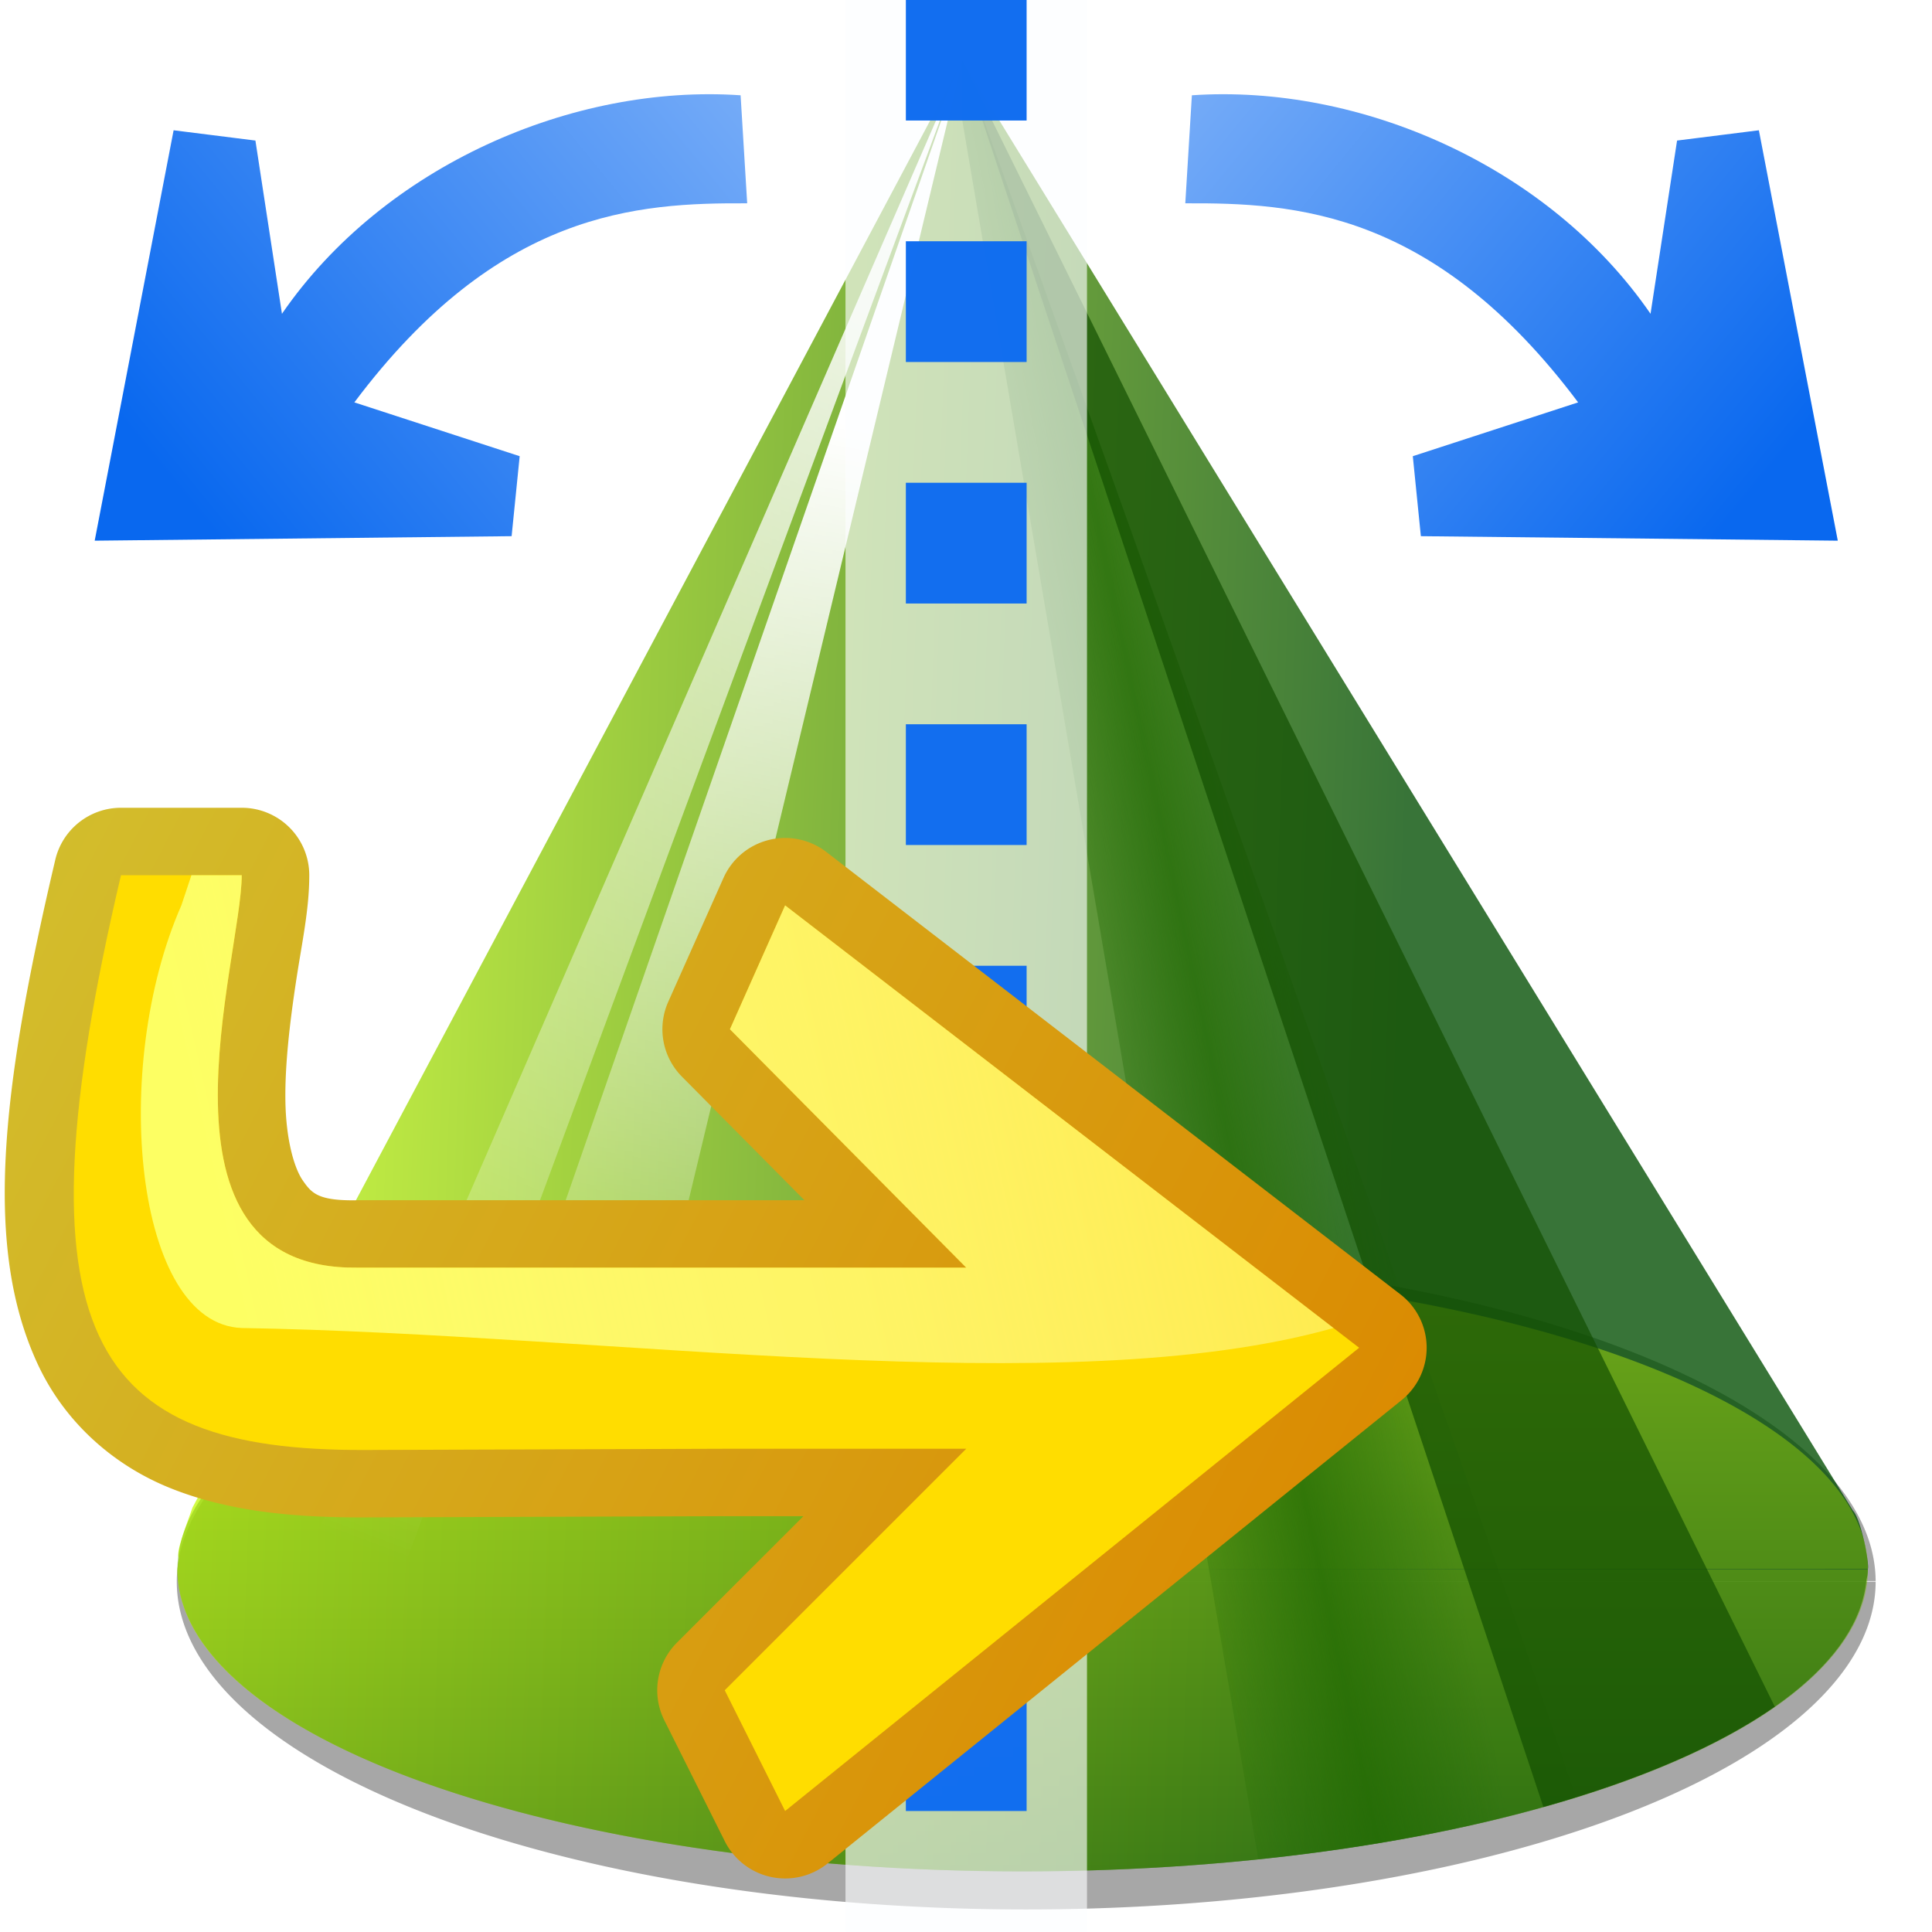 <?xml version="1.0" encoding="UTF-8" standalone="no"?>
<!-- Created with Inkscape (http://www.inkscape.org/) -->

<svg
   xmlns:dc="http://purl.org/dc/elements/1.1/"
   xmlns:cc="http://creativecommons.org/ns#"
   xmlns:rdf="http://www.w3.org/1999/02/22-rdf-syntax-ns#"
   xmlns:svg="http://www.w3.org/2000/svg"
   xmlns="http://www.w3.org/2000/svg"
   xmlns:xlink="http://www.w3.org/1999/xlink"
   xmlns:sodipodi="http://sodipodi.sourceforge.net/DTD/sodipodi-0.dtd"
   xmlns:inkscape="http://www.inkscape.org/namespaces/inkscape"
   width="32"
   height="32"
   id="svg2"
   sodipodi:version="0.32"
   inkscape:version="0.92.3 (2405546, 2018-03-11)"
   version="1.0"
   sodipodi:docname="convertinto3dlathefast.svg"
   inkscape:output_extension="org.inkscape.output.svgz.inkscape"
   inkscape:export-filename="/home/rizmut/Dokumen/Rizmut/Github/libreoffice-style-karasa-jaga/build/next/cmd/32/convertinto3dlathefast.png"
   inkscape:export-xdpi="96"
   inkscape:export-ydpi="96">
  <defs
     id="defs4">
    <linearGradient
       inkscape:collect="always"
       id="linearGradient1102">
      <stop
         style="stop-color:#206902;stop-opacity:0.195"
         offset="0"
         id="stop1098" />
      <stop
         id="stop1106"
         offset="0.5"
         style="stop-color:#206902;stop-opacity:0.992;" />
      <stop
         style="stop-color:#206902;stop-opacity:0.169"
         offset="1"
         id="stop1100" />
    </linearGradient>
    <linearGradient
       inkscape:collect="always"
       id="linearGradient6026">
      <stop
         style="stop-color:#1d3c12;stop-opacity:1;"
         offset="0"
         id="stop6028" />
      <stop
         style="stop-color:#1d3c12;stop-opacity:0;"
         offset="1"
         id="stop6030" />
    </linearGradient>
    <linearGradient
       id="linearGradient10879">
      <stop
         style="stop-color:#000000;stop-opacity:1;"
         offset="0"
         id="stop10881" />
      <stop
         style="stop-color:#003f66;stop-opacity:1;"
         offset="1"
         id="stop10883" />
    </linearGradient>
    <linearGradient
       id="linearGradient10964">
      <stop
         style="stop-color:#ffffff;stop-opacity:1;"
         offset="0"
         id="stop10966" />
      <stop
         style="stop-color:#eeeeee;stop-opacity:1"
         offset="1"
         id="stop10968" />
    </linearGradient>
    <clipPath
       clipPathUnits="userSpaceOnUse"
       id="clipPath10906">
      <rect
         y="31.659"
         x="0.129"
         height="98.212"
         width="127.742"
         id="rect10908"
         style="fill:#ffffff;fill-opacity:1;stroke:none" />
    </clipPath>
    <clipPath
       clipPathUnits="userSpaceOnUse"
       id="clipPath10917">
      <rect
         y="-13.355"
         x="-28.903"
         height="46.502"
         width="185.806"
         id="rect10919"
         style="fill:#ffffff;fill-opacity:1;stroke:none" />
    </clipPath>
    <radialGradient
       id="radialGradient3827"
       cx="48"
       cy="-0.215"
       r="55.148"
       gradientTransform="matrix(0.979,0,0,0.973,133,20.876)"
       gradientUnits="userSpaceOnUse">
      <stop
         offset="0"
         style="stop-color:#3dbcd1;stop-opacity:1;"
         id="stop3829" />
      <stop
         offset="0.355"
         style="stop-color:#1c8dac;stop-opacity:1;"
         id="stop3831" />
      <stop
         offset="0.619"
         style="stop-color:#087795;stop-opacity:1;"
         id="stop3833" />
      <stop
         offset="0.757"
         style="stop-color:#00718c;stop-opacity:1;"
         id="stop3835" />
      <stop
         offset="1"
         style="stop-color:#005d7a;stop-opacity:1;"
         id="stop3837" />
    </radialGradient>
    <radialGradient
       gradientUnits="userSpaceOnUse"
       gradientTransform="matrix(0.979,0,0,0.973,133,20.876)"
       r="55.148"
       cy="-0.215"
       cx="48"
       id="radialGradient3839">
      <stop
         id="stop3841"
         style="stop-color:#8dd8e4;stop-opacity:1;"
         offset="0" />
      <stop
         id="stop3843"
         style="stop-color:#a8e2f1;stop-opacity:1;"
         offset="0.355" />
      <stop
         id="stop3845"
         style="stop-color:#0a9dc4;stop-opacity:1;"
         offset="0.619" />
      <stop
         id="stop3847"
         style="stop-color:#00718c;stop-opacity:1;"
         offset="0.757" />
      <stop
         id="stop3849"
         style="stop-color:#005d7a;stop-opacity:1;"
         offset="1" />
    </radialGradient>
    <radialGradient
       r="23.753"
       fy="48.152"
       fx="71.308"
       cy="48.152"
       cx="71.308"
       gradientTransform="matrix(1,0,0,0.746,0,12.216)"
       gradientUnits="userSpaceOnUse"
       id="radialGradient4876"
       xlink:href="#linearGradient5789"
       inkscape:collect="always" />
    <linearGradient
       id="linearGradient5789"
       inkscape:collect="always">
      <stop
         id="stop5791"
         offset="0"
         style="stop-color:#c8e1ff;stop-opacity:1" />
      <stop
         id="stop5793"
         offset="1"
         style="stop-color:#ffffff;stop-opacity:1" />
    </linearGradient>
    <linearGradient
       id="linearGradient3348">
      <stop
         id="stop3350"
         offset="0"
         style="stop-color:#cbff10;stop-opacity:1" />
      <stop
         id="stop3352"
         offset="1"
         style="stop-color:#004d00;stop-opacity:1" />
    </linearGradient>
    <radialGradient
       gradientUnits="userSpaceOnUse"
       gradientTransform="matrix(0.979,0,0,0.973,133,20.876)"
       r="55.148"
       cy="-0.215"
       cx="48"
       id="radialGradient3827-6">
      <stop
         id="stop3829-56"
         style="stop-color:#3dbcd1;stop-opacity:1;"
         offset="0" />
      <stop
         id="stop3831-9"
         style="stop-color:#1c8dac;stop-opacity:1;"
         offset="0.355" />
      <stop
         id="stop3833-3"
         style="stop-color:#087795;stop-opacity:1;"
         offset="0.619" />
      <stop
         id="stop3835-7"
         style="stop-color:#00718c;stop-opacity:1;"
         offset="0.757" />
      <stop
         id="stop3837-4"
         style="stop-color:#005d7a;stop-opacity:1;"
         offset="1" />
    </radialGradient>
    <radialGradient
       id="radialGradient3839-6"
       cx="48"
       cy="-0.215"
       r="55.148"
       gradientTransform="matrix(0.979,0,0,0.973,133,20.876)"
       gradientUnits="userSpaceOnUse">
      <stop
         offset="0"
         style="stop-color:#8dd8e4;stop-opacity:1;"
         id="stop3841-1" />
      <stop
         offset="0.355"
         style="stop-color:#a8e2f1;stop-opacity:1;"
         id="stop3843-5" />
      <stop
         offset="0.619"
         style="stop-color:#0a9dc4;stop-opacity:1;"
         id="stop3845-5" />
      <stop
         offset="0.757"
         style="stop-color:#00718c;stop-opacity:1;"
         id="stop3847-4" />
      <stop
         offset="1"
         style="stop-color:#005d7a;stop-opacity:1;"
         id="stop3849-7" />
    </radialGradient>
    <linearGradient
       id="linearGradient7261"
       inkscape:collect="always">
      <stop
         id="stop7263"
         offset="0"
         style="stop-color:#ffffff;stop-opacity:1;" />
      <stop
         id="stop7265"
         offset="1"
         style="stop-color:#ffffff;stop-opacity:0;" />
    </linearGradient>
    <clipPath
       clipPathUnits="userSpaceOnUse"
       id="clipPath6020">
      <path
         style="fill:url(#linearGradient6024);fill-opacity:1;stroke-width:1px"
         d="m -95.938,68 -23.969,6.406 h -0.031 l -0.062,29.312 24,12 0.031,-15.844 0.031,15.844 24,-12 L -72,74.438 -71.938,74.406 -72,74.375 h -0.031 z"
         id="path6022"
         inkscape:connector-curvature="0" />
    </clipPath>
    <linearGradient
       inkscape:collect="always"
       xlink:href="#linearGradient3348"
       id="linearGradient6024"
       gradientUnits="userSpaceOnUse"
       gradientTransform="translate(-119.937,-10)"
       x1="19.773"
       y1="79.813"
       x2="19.773"
       y2="100" />
    <linearGradient
       inkscape:collect="always"
       xlink:href="#linearGradient4296-0-7"
       id="linearGradient6682-4"
       gradientUnits="userSpaceOnUse"
       x1="328.124"
       y1="120.812"
       x2="336.981"
       y2="87.759" />
    <linearGradient
       id="linearGradient4296-0-7">
      <stop
         style="stop-color:#00ff00;stop-opacity:1"
         offset="0"
         id="stop4298-3-6" />
      <stop
         style="stop-color:#006500;stop-opacity:1"
         offset="1"
         id="stop4300-4-5" />
    </linearGradient>
    <filter
       inkscape:collect="always"
       style="color-interpolation-filters:sRGB"
       id="filter1532"
       x="-0.023"
       width="1.046"
       y="-0.023"
       height="1.046">
      <feGaussianBlur
         inkscape:collect="always"
         stdDeviation="1.061"
         id="feGaussianBlur1534" />
    </filter>
    <linearGradient
       inkscape:collect="always"
       xlink:href="#linearGradient6026"
       id="linearGradient1566"
       gradientUnits="userSpaceOnUse"
       x1="48"
       y1="104"
       x2="48"
       y2="-56" />
    <mask
       maskUnits="userSpaceOnUse"
       id="mask1562">
      <circle
         style="opacity:0.99;fill:none;fill-opacity:1;stroke:url(#linearGradient1566);stroke-width:5;stroke-linecap:square;stroke-linejoin:round;stroke-miterlimit:4;stroke-dasharray:none;stroke-dashoffset:0;stroke-opacity:1;filter:url(#filter1532)"
         id="circle1564"
         cx="64"
         cy="64"
         r="55.851" />
    </mask>
    <linearGradient
       inkscape:collect="always"
       xlink:href="#linearGradient3348"
       id="linearGradient1649"
       x1="64"
       y1="48"
       x2="64"
       y2="88"
       gradientUnits="userSpaceOnUse"
       gradientTransform="matrix(1,0,0,1.667,0,-2.667)" />
    <filter
       inkscape:collect="always"
       style="color-interpolation-filters:sRGB"
       id="filter2945"
       x="-0.023"
       width="1.046"
       y="-0.023"
       height="1.045">
      <feGaussianBlur
         inkscape:collect="always"
         stdDeviation="1.074"
         id="feGaussianBlur2947" />
    </filter>
    <linearGradient
       inkscape:collect="always"
       xlink:href="#linearGradient6026"
       id="linearGradient2965"
       gradientUnits="userSpaceOnUse"
       x1="48"
       y1="112"
       x2="48"
       y2="-48" />
    <mask
       maskUnits="userSpaceOnUse"
       id="mask2961">
      <path
         id="path2963"
         d="M 63.92,8 C 33.024,8.01 8.002,13.379 8.002,20 H 8 V 20.012 110.012 112 h 0.795 c 4.555,5.775 27.9,10.002 55.232,10 27.292,-0.009 50.578,-4.233 55.127,-10 H 120 V 110 109.977 20 19.977 C 119.94,13.352 94.836,7.991 63.92,8 Z"
         style="opacity:1;fill:none;fill-opacity:1;stroke:url(#linearGradient2965);stroke-width:6;stroke-linecap:square;stroke-linejoin:round;stroke-miterlimit:4;stroke-dasharray:none;stroke-dashoffset:0;stroke-opacity:1;filter:url(#filter2945)"
         inkscape:connector-curvature="0"
         sodipodi:nodetypes="ccccccccccccccc" />
    </mask>
    <linearGradient
       inkscape:collect="always"
       xlink:href="#linearGradient7261"
       id="linearGradient1084"
       x1="60"
       y1="8"
       x2="24"
       y2="104"
       gradientUnits="userSpaceOnUse" />
    <linearGradient
       inkscape:collect="always"
       xlink:href="#linearGradient7261"
       id="linearGradient1094"
       x1="52"
       y1="28"
       x2="40"
       y2="100"
       gradientUnits="userSpaceOnUse" />
    <linearGradient
       inkscape:collect="always"
       xlink:href="#linearGradient1102"
       id="linearGradient1104"
       x1="66.51"
       y1="65.865"
       x2="83.854"
       y2="62.174"
       gradientUnits="userSpaceOnUse" />
    <filter
       inkscape:collect="always"
       style="color-interpolation-filters:sRGB"
       id="filter1149"
       x="-0.148"
       width="1.295"
       y="-0.071"
       height="1.142">
      <feGaussianBlur
         inkscape:collect="always"
         stdDeviation="3.2"
         id="feGaussianBlur1151" />
    </filter>
    <linearGradient
       inkscape:collect="always"
       xlink:href="#linearGradient3348"
       id="linearGradient1162"
       x1="8"
       y1="64"
       x2="89.013"
       y2="67"
       gradientUnits="userSpaceOnUse" />
    <clipPath
       clipPathUnits="userSpaceOnUse"
       id="clipPath1179">
      <path
         sodipodi:nodetypes="ccccccccccccccc"
         inkscape:connector-curvature="0"
         id="path1181"
         d="M 60,4 8.998,99.902 c -0.454,1.326 -1.113,2.943 -0.902,3.328 0.004,0.003 0.008,0.005 0.012,0.008 C 8.057,103.498 8.022,103.759 8,104.02 8.03,115.061 33.11,124.005 64.027,124 94.177,123.983 118.877,115.443 119.904,104.682 119.963,104.456 120,104.229 120,104 l -0.014,-0.023 H 120 c 9.3e-4,-0.003 -8.6e-4,-0.012 0,-0.016 0.042,-0.164 -0.025,-0.665 -0.129,-1.232 -0.015,-0.089 -0.031,-0.177 -0.049,-0.266 -0.197,-0.967 -0.509,-2.06 -0.812,-2.363 z"
         style="opacity:0.78;fill:#6a0056;fill-opacity:1;fill-rule:evenodd;stroke:none;stroke-width:1px;stroke-linecap:butt;stroke-linejoin:miter;stroke-opacity:1" />
    </clipPath>
    <filter
       inkscape:collect="always"
       style="color-interpolation-filters:sRGB"
       id="filter1203"
       x="-0.041"
       width="1.082"
       y="-0.113"
       height="1.225">
      <feGaussianBlur
         inkscape:collect="always"
         stdDeviation="1.994"
         id="feGaussianBlur1205" />
    </filter>
    <linearGradient
       inkscape:collect="always"
       xlink:href="#linearGradient2399-3"
       id="linearGradient1552"
       gradientUnits="userSpaceOnUse"
       gradientTransform="matrix(-0.734,0.6,-0.6,-0.734,112.138,-14.89)"
       x1="113.157"
       y1="25.786"
       x2="39.268"
       y2="25.786" />
    <linearGradient
       id="linearGradient2399-3">
      <stop
         style="stop-color:#0968ef;stop-opacity:1;"
         offset="0"
         id="stop2401-6" />
      <stop
         style="stop-color:#aecffc;stop-opacity:1;"
         offset="1"
         id="stop2403-0" />
    </linearGradient>
    <linearGradient
       inkscape:collect="always"
       xlink:href="#linearGradient2399-3"
       id="linearGradient3005"
       gradientUnits="userSpaceOnUse"
       gradientTransform="matrix(-0.734,0.6,-0.6,-0.734,112.138,-14.89)"
       x1="113.157"
       y1="25.786"
       x2="39.268"
       y2="25.786" />
    <linearGradient
       inkscape:collect="always"
       xlink:href="#XMLID_4_"
       id="linearGradient5213"
       x1="-56.766"
       y1="7.523"
       x2="-2.956"
       y2="35.33"
       gradientUnits="userSpaceOnUse"
       gradientTransform="matrix(2.304,0,0,2.302,102.811,14.684)" />
    <radialGradient
       id="XMLID_4_"
       cx="48"
       cy="-0.215"
       r="55.148"
       gradientTransform="matrix(0.979,0,0,0.973,133,20.876)"
       gradientUnits="userSpaceOnUse">
      <stop
         offset="0"
         style="stop-color:#cfd13d;stop-opacity:1;"
         id="stop3082" />
      <stop
         offset="1"
         style="stop-color:#db8900;stop-opacity:1;"
         id="stop3090" />
    </radialGradient>
    <linearGradient
       inkscape:collect="always"
       xlink:href="#linearGradient3344"
       id="linearGradient5236"
       x1="12"
       y1="73"
       x2="132.8"
       y2="45.747"
       gradientUnits="userSpaceOnUse" />
    <linearGradient
       id="linearGradient3344">
      <stop
         id="stop3346"
         offset="0"
         style="stop-color:#fdff63;stop-opacity:1;" />
      <stop
         id="stop3348"
         offset="1"
         style="stop-color:#ffffff;stop-opacity:0;" />
    </linearGradient>
  </defs>
  <sodipodi:namedview
     id="base"
     pagecolor="#ffffff"
     bordercolor="#666666"
     borderopacity="1.0"
     gridtolerance="50"
     guidetolerance="10"
     objecttolerance="10"
     inkscape:pageopacity="0.0"
     inkscape:pageshadow="2"
     inkscape:zoom="5.6568543"
     inkscape:cx="-12.320246"
     inkscape:cy="19.060736"
     inkscape:document-units="px"
     inkscape:current-layer="g1259"
     width="128px"
     height="128px"
     showgrid="true"
     showborder="true"
     inkscape:window-width="1366"
     inkscape:window-height="714"
     inkscape:window-x="0"
     inkscape:window-y="28"
     inkscape:grid-bbox="true"
     inkscape:window-maximized="1"
     showguides="false"
     inkscape:guide-bbox="true"
     inkscape:snap-global="true"
     inkscape:snap-page="true"
     inkscape:snap-grids="false">
    <inkscape:grid
       id="GridFromPre046Settings"
       type="xygrid"
       originx="0"
       originy="0"
       spacingx="0.5"
       spacingy="0.5"
       color="#0000ff"
       empcolor="#0000ff"
       opacity="0.2"
       empopacity="0.4"
       empspacing="2"
       visible="true"
       enabled="true" />
    <sodipodi:guide
       position="16,144"
       orientation="-0.707,0.707"
       id="guide1641"
       inkscape:locked="false" />
  </sodipodi:namedview>
  <g
     inkscape:label="Layer 1"
     inkscape:groupmode="layer"
     id="layer1"
     transform="translate(0,-96)">
    <g
       id="layer2"
       inkscape:label="slice"
       style="display:none;opacity:0.333"
       transform="translate(241.745,-16)">
      <rect
         style="fill:#000000;fill-opacity:1;stroke:none"
         id="rect3535"
         width="128"
         height="128"
         x="0"
         y="0"
         rx="0"
         ry="0"
         inkscape:export-filename="/home/djm/lokalize.png"
         inkscape:export-xdpi="180"
         inkscape:export-ydpi="180" />
      <rect
         ry="0"
         rx="0"
         y="64"
         x="200"
         height="32"
         width="32"
         id="rect3933"
         style="fill:#000000;fill-opacity:1;stroke:none" />
      <rect
         ry="0"
         rx="0"
         y="1.8861262e-14"
         x="200"
         height="16"
         width="16"
         id="rect3537"
         style="fill:#000000;fill-opacity:1;stroke:none" />
      <rect
         ry="0"
         rx="0"
         y="24"
         x="200"
         height="22"
         width="22"
         id="rect3721"
         style="fill:#000000;fill-opacity:1;stroke:none" />
      <rect
         ry="0"
         rx="0"
         y="112"
         x="200"
         height="48"
         width="48"
         id="rect4141"
         style="fill:#000000;fill-opacity:1;stroke:none" />
    </g>
    <g
       id="g1259"
       transform="matrix(0.25,0,0,0.25,0.004,95.996)">
      <g
         transform="translate(3.737)"
         id="g3159">
        <path
           d="M 125,102.75 A 58.5,21.25 0 0 1 66.528,124 58.5,21.25 0 0 1 8,102.77 58.5,21.25 0 0 1 66.416,81.5 58.5,21.25 0 0 1 125,102.709 L 66.5,102.75 Z"
           sodipodi:end="6.2812765"
           sodipodi:start="0"
           sodipodi:ry="21.25"
           sodipodi:rx="58.5"
           sodipodi:cy="102.75"
           sodipodi:cx="66.5"
           sodipodi:type="arc"
           id="path1183"
           style="opacity:1;fill:#202020;fill-opacity:0.393;stroke:none;stroke-width:8.329;stroke-linecap:square;stroke-linejoin:round;stroke-miterlimit:4;stroke-dasharray:none;stroke-dashoffset:0;stroke-opacity:1;filter:url(#filter1203)"
           transform="matrix(0.962,0,0,1.022,0.263,-0.205)" />
        <path
           style="opacity:0.78;fill:url(#linearGradient1162);fill-opacity:1;fill-rule:evenodd;stroke:none;stroke-width:1px;stroke-linecap:butt;stroke-linejoin:miter;stroke-opacity:1"
           d="M 60,4 8.998,99.902 c -0.454,1.326 -1.113,2.943 -0.902,3.328 0.004,0.003 0.008,0.005 0.012,0.008 C 8.057,103.498 8.022,103.759 8,104.02 8.03,115.061 33.11,124.005 64.027,124 94.177,123.983 118.877,115.443 119.904,104.682 119.963,104.456 120,104.229 120,104 l -0.014,-0.023 H 120 c 9.3e-4,-0.003 -8.6e-4,-0.012 0,-0.016 0.042,-0.164 -0.025,-0.665 -0.129,-1.232 -0.015,-0.089 -0.031,-0.177 -0.049,-0.266 -0.197,-0.967 -0.509,-2.06 -0.812,-2.363 z"
           id="path2985"
           inkscape:connector-curvature="0"
           sodipodi:nodetypes="ccccccccccccccc" />
        <path
           style="opacity:0.505;fill:url(#linearGradient1649);fill-opacity:1;stroke:none;stroke-width:7.906;stroke-linecap:square;stroke-linejoin:round;stroke-miterlimit:4;stroke-dasharray:none;stroke-dashoffset:0;stroke-opacity:1"
           id="path1636"
           sodipodi:type="arc"
           sodipodi:cx="64"
           sodipodi:cy="104"
           sodipodi:rx="56"
           sodipodi:ry="20"
           sodipodi:start="0"
           sodipodi:end="6.2812765"
           d="M 120,104 A 56,20 0 0 1 64.027,124 56,20 0 0 1 8,104.019 56,20 0 0 1 63.92,84 56,20 0 0 1 120,103.962 L 64,104 Z" />
        <g
           id="layer4"
           inkscape:label="box"
           style="display:inline"
           transform="matrix(2.431,0,0,2.431,1116.755,-949.99)" />
        <g
           id="layer5"
           inkscape:label="zip_app"
           style="display:inline"
           transform="matrix(2.431,0,0,2.431,1116.755,-949.99)" />
        <rect
           style="opacity:0.578;fill:#ffffff;fill-opacity:1;fill-rule:nonzero;stroke:none;stroke-width:2.475"
           id="rect1327"
           width="2.431"
           height="0"
           x="906.58"
           y="-1099.553" />
        <rect
           style="opacity:0.578;fill:#ffffff;fill-opacity:1;fill-rule:nonzero;stroke:none;stroke-width:2.475"
           id="rect2482"
           width="2.431"
           height="0"
           x="821.2"
           y="-1166.462" />
        <g
           style="opacity:0.402"
           transform="matrix(-1.903,0,0,1.582,-5211.1,324.241)"
           id="g4640" />
        <g
           id="g4646"
           transform="matrix(-1.903,0,0,1.582,-5211.1,324.241)"
           style="opacity:0.402" />
        <g
           id="g4730"
           transform="matrix(2.431,0,0,1.582,2569.222,342.052)"
           style="opacity:0.402" />
        <g
           style="opacity:0.402"
           transform="matrix(2.431,0,0,1.582,2569.222,342.052)"
           id="g4748" />
        <g
           id="g6929"
           inkscape:label="box"
           style="display:inline"
           transform="matrix(2.431,0,0,2.431,1458.075,-568.897)" />
        <g
           id="g6931"
           inkscape:label="zip_app"
           style="display:inline"
           transform="matrix(2.431,0,0,2.431,1458.075,-568.897)" />
        <rect
           style="opacity:0.578;fill:#ffffff;fill-opacity:1;fill-rule:nonzero;stroke:none;stroke-width:2.475"
           id="rect6937"
           width="2.431"
           height="0"
           x="1247.9"
           y="-718.459" />
        <rect
           style="opacity:0.578;fill:#ffffff;fill-opacity:1;fill-rule:nonzero;stroke:none;stroke-width:2.475"
           id="rect6939"
           width="2.431"
           height="0"
           x="1162.521"
           y="-785.369" />
        <g
           style="opacity:0.402"
           transform="matrix(-1.903,0,0,1.582,-4869.781,705.335)"
           id="g6943" />
        <g
           id="g6945"
           transform="matrix(-1.903,0,0,1.582,-4869.781,705.335)"
           style="opacity:0.402" />
        <g
           id="g6947"
           transform="matrix(2.431,0,0,1.582,2910.542,723.146)"
           style="opacity:0.402" />
        <g
           style="opacity:0.402"
           transform="matrix(2.431,0,0,1.582,2910.542,723.146)"
           id="g6949" />
        <g
           id="g7565"
           inkscape:label="box"
           style="display:inline"
           transform="matrix(2.431,0,0,2.431,1337.759,-695.289)" />
        <g
           id="g7567"
           inkscape:label="zip_app"
           style="display:inline"
           transform="matrix(2.431,0,0,2.431,1337.759,-695.289)" />
        <rect
           style="opacity:0.578;fill:#ffffff;fill-opacity:1;fill-rule:nonzero;stroke:none;stroke-width:2.475"
           id="rect7573"
           width="2.431"
           height="0"
           x="1127.585"
           y="-844.852" />
        <rect
           style="opacity:0.578;fill:#ffffff;fill-opacity:1;fill-rule:nonzero;stroke:none;stroke-width:2.475"
           id="rect7575"
           width="2.431"
           height="0"
           x="1042.205"
           y="-911.761" />
        <g
           style="opacity:0.402"
           transform="matrix(-1.903,0,0,1.582,-4990.096,578.942)"
           id="g7579" />
        <g
           id="g7581"
           transform="matrix(-1.903,0,0,1.582,-4990.096,578.942)"
           style="opacity:0.402" />
        <g
           id="g7583"
           transform="matrix(2.431,0,0,1.582,2790.226,596.754)"
           style="opacity:0.402" />
        <g
           style="opacity:0.402"
           transform="matrix(2.431,0,0,1.582,2790.226,596.754)"
           id="g7585" />
        <g
           id="g8400"
           inkscape:label="box"
           style="display:inline"
           transform="matrix(2.431,0,0,2.431,396.501,-394.5)" />
        <g
           id="g8402"
           inkscape:label="zip_app"
           style="display:inline"
           transform="matrix(2.431,0,0,2.431,396.501,-394.5)" />
        <rect
           style="opacity:0.578;fill:#ffffff;fill-opacity:1;fill-rule:nonzero;stroke:none;stroke-width:2.475"
           id="rect8408"
           width="2.431"
           height="0"
           x="186.327"
           y="-544.062" />
        <rect
           style="opacity:0.578;fill:#ffffff;fill-opacity:1;fill-rule:nonzero;stroke:none;stroke-width:2.475"
           id="rect8410"
           width="2.431"
           height="0"
           x="100.947"
           y="-610.972" />
        <g
           style="opacity:0.402"
           transform="matrix(-1.903,0,0,1.582,-5931.352,879.732)"
           id="g8414" />
        <g
           id="g8416"
           transform="matrix(-1.903,0,0,1.582,-5931.352,879.732)"
           style="opacity:0.402" />
        <g
           id="g8418"
           transform="matrix(2.431,0,0,1.582,1848.969,897.543)"
           style="opacity:0.402" />
        <g
           style="opacity:0.402"
           transform="matrix(2.431,0,0,1.582,1848.969,897.543)"
           id="g8420" />
        <g
           id="g9110"
           inkscape:label="box"
           style="display:inline"
           transform="matrix(2.431,0,0,2.431,1009.971,34.242)" />
        <g
           id="g9112"
           inkscape:label="zip_app"
           style="display:inline"
           transform="matrix(2.431,0,0,2.431,1009.971,34.242)" />
        <rect
           style="opacity:0.578;fill:#ffffff;fill-opacity:1;fill-rule:nonzero;stroke:none;stroke-width:2.475"
           id="rect9118"
           width="2.431"
           height="0"
           x="799.797"
           y="-115.32" />
        <rect
           style="opacity:0.578;fill:#ffffff;fill-opacity:1;fill-rule:nonzero;stroke:none;stroke-width:2.475"
           id="rect9120"
           width="2.431"
           height="0"
           x="714.417"
           y="-182.229" />
        <g
           style="opacity:0.402"
           transform="matrix(-1.903,0,0,1.582,-5317.885,1308.474)"
           id="g9124" />
        <g
           id="g9126"
           transform="matrix(-1.903,0,0,1.582,-5317.885,1308.474)"
           style="opacity:0.402" />
        <g
           id="g9128"
           transform="matrix(2.431,0,0,1.582,2462.438,1326.285)"
           style="opacity:0.402" />
        <g
           style="opacity:0.402"
           transform="matrix(2.431,0,0,1.582,2462.438,1326.285)"
           id="g9130" />
        <g
           id="g3639"
           inkscape:label="box"
           style="display:inline"
           transform="matrix(2.431,0,0,2.431,765.33,-533.462)" />
        <g
           id="g3641"
           inkscape:label="zip_app"
           style="display:inline"
           transform="matrix(2.431,0,0,2.431,765.33,-533.462)" />
        <rect
           style="opacity:0.578;fill:#ffffff;fill-opacity:1;fill-rule:nonzero;stroke:none;stroke-width:2.475"
           id="rect3647"
           width="2.431"
           height="0"
           x="555.156"
           y="-683.025" />
        <rect
           style="opacity:0.578;fill:#ffffff;fill-opacity:1;fill-rule:nonzero;stroke:none;stroke-width:2.475"
           id="rect3649"
           width="2.431"
           height="0"
           x="469.776"
           y="-749.934" />
        <g
           style="opacity:0.402"
           transform="matrix(-1.903,0,0,1.582,-5562.524,740.769)"
           id="g3653" />
        <g
           id="g3655"
           transform="matrix(-1.903,0,0,1.582,-5562.524,740.769)"
           style="opacity:0.402" />
        <g
           id="g3657"
           transform="matrix(2.431,0,0,1.582,2217.797,758.581)"
           style="opacity:0.402" />
        <g
           style="opacity:0.402"
           transform="matrix(2.431,0,0,1.582,2217.797,758.581)"
           id="g3659" />
        <g
           id="g10467"
           inkscape:label="box"
           style="display:inline"
           transform="matrix(2.431,0,0,2.431,770.209,-535.71)" />
        <g
           id="g10469"
           inkscape:label="zip_app"
           style="display:inline"
           transform="matrix(2.431,0,0,2.431,770.209,-535.71)" />
        <rect
           style="opacity:0.578;fill:#ffffff;fill-opacity:1;fill-rule:nonzero;stroke:none;stroke-width:2.475"
           id="rect10475"
           width="2.431"
           height="0"
           x="560.035"
           y="-685.273" />
        <rect
           style="opacity:0.578;fill:#ffffff;fill-opacity:1;fill-rule:nonzero;stroke:none;stroke-width:2.475"
           id="rect10477"
           width="2.431"
           height="0"
           x="474.655"
           y="-752.182" />
        <g
           style="opacity:0.402"
           transform="matrix(-1.903,0,0,1.582,-5557.645,738.521)"
           id="g10481" />
        <g
           id="g10483"
           transform="matrix(-1.903,0,0,1.582,-5557.645,738.521)"
           style="opacity:0.402" />
        <g
           id="g10485"
           transform="matrix(2.431,0,0,1.582,2222.677,756.333)"
           style="opacity:0.402" />
        <g
           style="opacity:0.402"
           transform="matrix(2.431,0,0,1.582,2222.677,756.333)"
           id="g10487" />
        <g
           id="g2885"
           inkscape:label="box"
           style="display:inline"
           transform="matrix(2.431,0,0,2.431,1174.749,-646.821)" />
        <g
           id="g2887"
           inkscape:label="zip_app"
           style="display:inline"
           transform="matrix(2.431,0,0,2.431,1174.749,-646.821)" />
        <rect
           style="opacity:0.578;fill:#ffffff;fill-opacity:1;fill-rule:nonzero;stroke:none;stroke-width:2.475"
           id="rect2893"
           width="2.431"
           height="0"
           x="964.575"
           y="-796.384" />
        <rect
           style="opacity:0.578;fill:#ffffff;fill-opacity:1;fill-rule:nonzero;stroke:none;stroke-width:2.475"
           id="rect2895"
           width="2.431"
           height="0"
           x="879.195"
           y="-863.293" />
        <g
           style="opacity:0.402"
           transform="matrix(-1.903,0,0,1.582,-5153.105,627.41)"
           id="g2899" />
        <g
           id="g2901"
           transform="matrix(-1.903,0,0,1.582,-5153.105,627.41)"
           style="opacity:0.402" />
        <g
           id="g2903"
           transform="matrix(2.431,0,0,1.582,2627.216,645.221)"
           style="opacity:0.402" />
        <g
           style="opacity:0.402"
           transform="matrix(2.431,0,0,1.582,2627.216,645.221)"
           id="g2905" />
        <g
           id="g2913"
           inkscape:label="box"
           style="display:inline"
           transform="matrix(2.431,0,0,2.431,1516.069,-265.728)" />
        <g
           id="g2915"
           inkscape:label="zip_app"
           style="display:inline"
           transform="matrix(2.431,0,0,2.431,1516.069,-265.728)" />
        <rect
           style="opacity:0.578;fill:#ffffff;fill-opacity:1;fill-rule:nonzero;stroke:none;stroke-width:2.475"
           id="rect2921"
           width="2.431"
           height="0"
           x="1305.895"
           y="-415.29" />
        <rect
           style="opacity:0.578;fill:#ffffff;fill-opacity:1;fill-rule:nonzero;stroke:none;stroke-width:2.475"
           id="rect2923"
           width="2.431"
           height="0"
           x="1220.515"
           y="-482.2" />
        <g
           style="opacity:0.402"
           transform="matrix(-1.903,0,0,1.582,-4811.786,1008.504)"
           id="g2927" />
        <g
           id="g2929"
           transform="matrix(-1.903,0,0,1.582,-4811.786,1008.504)"
           style="opacity:0.402" />
        <g
           id="g2931"
           transform="matrix(2.431,0,0,1.582,2968.536,1026.315)"
           style="opacity:0.402" />
        <g
           style="opacity:0.402"
           transform="matrix(2.431,0,0,1.582,2968.536,1026.315)"
           id="g2933" />
        <g
           id="g4117"
           inkscape:label="box"
           style="display:inline"
           transform="matrix(3.3,0,0,3.3,93.47,-1254.55)" />
        <g
           id="g4119"
           inkscape:label="zip_app"
           style="display:inline"
           transform="matrix(3.3,0,0,3.3,93.47,-1254.55)" />
        <rect
           style="opacity:0.578;fill:#ffffff;fill-opacity:1;fill-rule:nonzero;stroke:none;stroke-width:2.475"
           id="rect4125"
           width="3.3"
           height="0"
           x="-191.858"
           y="-1457.592" />
        <rect
           style="opacity:0.578;fill:#ffffff;fill-opacity:1;fill-rule:nonzero;stroke:none;stroke-width:2.475"
           id="rect4127"
           width="3.3"
           height="0"
           x="-307.768"
           y="-1548.427" />
        <g
           style="opacity:0.402"
           transform="matrix(-2.584,0,0,2.148,-8497.077,475.317)"
           id="g4131" />
        <g
           id="g4133"
           transform="matrix(-2.584,0,0,2.148,-8497.077,475.317)"
           style="opacity:0.402" />
        <g
           id="g4135"
           transform="matrix(3.3,0,0,2.148,2065.305,499.496)"
           style="opacity:0.402" />
        <g
           style="opacity:0.402"
           transform="matrix(3.3,0,0,2.148,2065.305,499.496)"
           id="g4137" />
        <g
           id="g4145"
           inkscape:label="box"
           style="display:inline"
           transform="matrix(3.3,0,0,3.3,556.837,-737.186)" />
        <g
           id="g4147"
           inkscape:label="zip_app"
           style="display:inline"
           transform="matrix(3.3,0,0,3.3,556.837,-737.186)" />
        <rect
           style="opacity:0.578;fill:#ffffff;fill-opacity:1;fill-rule:nonzero;stroke:none;stroke-width:2.475"
           id="rect4153"
           width="3.3"
           height="0"
           x="271.51"
           y="-940.229" />
        <rect
           style="opacity:0.578;fill:#ffffff;fill-opacity:1;fill-rule:nonzero;stroke:none;stroke-width:2.475"
           id="rect4155"
           width="3.3"
           height="0"
           x="155.6"
           y="-1031.063" />
        <g
           style="opacity:0.402"
           transform="matrix(-2.584,0,0,2.148,-8033.711,992.68)"
           id="g4159" />
        <g
           id="g4161"
           transform="matrix(-2.584,0,0,2.148,-8033.711,992.68)"
           style="opacity:0.402" />
        <g
           id="g4163"
           transform="matrix(3.3,0,0,2.148,2528.673,1016.86)"
           style="opacity:0.402" />
        <g
           style="opacity:0.402"
           transform="matrix(3.3,0,0,2.148,2528.673,1016.86)"
           id="g4165" />
        <g
           id="g4173"
           inkscape:label="box"
           style="display:inline"
           transform="matrix(3.3,0,0,3.3,393.499,-908.773)" />
        <g
           id="g4175"
           inkscape:label="zip_app"
           style="display:inline"
           transform="matrix(3.3,0,0,3.3,393.499,-908.773)" />
        <rect
           style="opacity:0.578;fill:#ffffff;fill-opacity:1;fill-rule:nonzero;stroke:none;stroke-width:2.475"
           id="rect4181"
           width="3.3"
           height="0"
           x="108.172"
           y="-1111.816" />
        <rect
           style="opacity:0.578;fill:#ffffff;fill-opacity:1;fill-rule:nonzero;stroke:none;stroke-width:2.475"
           id="rect4184"
           width="3.3"
           height="0"
           x="-7.738"
           y="-1202.65" />
        <g
           style="opacity:0.402"
           transform="matrix(-2.584,0,0,2.148,-8197.048,821.093)"
           id="g4188" />
        <g
           id="g4190"
           transform="matrix(-2.584,0,0,2.148,-8197.048,821.093)"
           style="opacity:0.402" />
        <g
           id="g4192"
           transform="matrix(3.3,0,0,2.148,2365.335,845.273)"
           style="opacity:0.402" />
        <g
           style="opacity:0.402"
           transform="matrix(3.3,0,0,2.148,2365.335,845.273)"
           id="g4194" />
        <g
           id="g4202"
           inkscape:label="box"
           style="display:inline"
           transform="matrix(3.3,0,0,3.3,-884.329,-500.429)" />
        <g
           id="g4204"
           inkscape:label="zip_app"
           style="display:inline"
           transform="matrix(3.3,0,0,3.3,-884.329,-500.429)" />
        <rect
           style="opacity:0.578;fill:#ffffff;fill-opacity:1;fill-rule:nonzero;stroke:none;stroke-width:2.475"
           id="rect4210"
           width="3.3"
           height="0"
           x="-1169.657"
           y="-703.471" />
        <rect
           style="opacity:0.578;fill:#ffffff;fill-opacity:1;fill-rule:nonzero;stroke:none;stroke-width:2.475"
           id="rect4212"
           width="3.3"
           height="0"
           x="-1285.567"
           y="-794.306" />
        <g
           style="opacity:0.402"
           transform="matrix(-2.584,0,0,2.148,-9474.876,1229.437)"
           id="g4216" />
        <g
           id="g4218"
           transform="matrix(-2.584,0,0,2.148,-9474.876,1229.437)"
           style="opacity:0.402" />
        <g
           id="g4220"
           transform="matrix(3.3,0,0,2.148,1087.506,1253.617)"
           style="opacity:0.402" />
        <g
           style="opacity:0.402"
           transform="matrix(3.3,0,0,2.148,1087.506,1253.617)"
           id="g4222" />
        <g
           id="g4230"
           inkscape:label="box"
           style="display:inline"
           transform="matrix(3.3,0,0,3.3,-51.498,81.621)" />
        <g
           id="g4232"
           inkscape:label="zip_app"
           style="display:inline"
           transform="matrix(3.3,0,0,3.3,-51.498,81.621)" />
        <rect
           style="opacity:0.578;fill:#ffffff;fill-opacity:1;fill-rule:nonzero;stroke:none;stroke-width:2.475"
           id="rect4238"
           width="3.3"
           height="0"
           x="-336.825"
           y="-121.421" />
        <rect
           style="opacity:0.578;fill:#ffffff;fill-opacity:1;fill-rule:nonzero;stroke:none;stroke-width:2.475"
           id="rect4240"
           width="3.3"
           height="0"
           x="-452.735"
           y="-212.256" />
        <g
           style="opacity:0.402"
           transform="matrix(-2.584,0,0,2.148,-8642.044,1811.488)"
           id="g4244" />
        <g
           id="g4246"
           transform="matrix(-2.584,0,0,2.148,-8642.044,1811.488)"
           style="opacity:0.402" />
        <g
           id="g4248"
           transform="matrix(3.3,0,0,2.148,1920.337,1835.667)"
           style="opacity:0.402" />
        <g
           style="opacity:0.402"
           transform="matrix(3.3,0,0,2.148,1920.337,1835.667)"
           id="g4250" />
        <g
           id="g4258"
           inkscape:label="box"
           style="display:inline"
           transform="matrix(3.3,0,0,3.3,-383.617,-689.081)" />
        <g
           id="g4260"
           inkscape:label="zip_app"
           style="display:inline"
           transform="matrix(3.3,0,0,3.3,-383.617,-689.081)" />
        <rect
           style="opacity:0.578;fill:#ffffff;fill-opacity:1;fill-rule:nonzero;stroke:none;stroke-width:2.475"
           id="rect4266"
           width="3.3"
           height="0"
           x="-668.944"
           y="-892.123" />
        <rect
           style="opacity:0.578;fill:#ffffff;fill-opacity:1;fill-rule:nonzero;stroke:none;stroke-width:2.475"
           id="rect4268"
           width="3.3"
           height="0"
           x="-784.854"
           y="-982.958" />
        <g
           style="opacity:0.402"
           transform="matrix(-2.584,0,0,2.148,-8974.161,1040.786)"
           id="g4272" />
        <g
           id="g4274"
           transform="matrix(-2.584,0,0,2.148,-8974.161,1040.786)"
           style="opacity:0.402" />
        <g
           id="g4276"
           transform="matrix(3.3,0,0,2.148,1588.219,1064.966)"
           style="opacity:0.402" />
        <g
           style="opacity:0.402"
           transform="matrix(3.3,0,0,2.148,1588.219,1064.966)"
           id="g4278" />
        <g
           id="g4290"
           inkscape:label="box"
           style="display:inline"
           transform="matrix(3.3,0,0,3.3,-376.993,-692.132)" />
        <g
           id="g4292"
           inkscape:label="zip_app"
           style="display:inline"
           transform="matrix(3.3,0,0,3.3,-376.993,-692.132)" />
        <rect
           style="opacity:0.578;fill:#ffffff;fill-opacity:1;fill-rule:nonzero;stroke:none;stroke-width:2.475"
           id="rect4298"
           width="3.3"
           height="0"
           x="-662.32"
           y="-895.175" />
        <rect
           style="opacity:0.578;fill:#ffffff;fill-opacity:1;fill-rule:nonzero;stroke:none;stroke-width:2.475"
           id="rect4300"
           width="3.3"
           height="0"
           x="-778.23"
           y="-986.009" />
        <g
           style="opacity:0.402"
           transform="matrix(-2.584,0,0,2.148,-8967.539,1037.734)"
           id="g4304" />
        <g
           id="g4306"
           transform="matrix(-2.584,0,0,2.148,-8967.539,1037.734)"
           style="opacity:0.402" />
        <g
           id="g4308"
           transform="matrix(3.3,0,0,2.148,1594.843,1061.914)"
           style="opacity:0.402" />
        <g
           style="opacity:0.402"
           transform="matrix(3.3,0,0,2.148,1594.843,1061.914)"
           id="g4310" />
        <g
           id="g4364"
           inkscape:label="box"
           style="display:inline"
           transform="matrix(3.3,0,0,3.3,172.201,-842.975)" />
        <g
           id="g4366"
           inkscape:label="zip_app"
           style="display:inline"
           transform="matrix(3.3,0,0,3.3,172.201,-842.975)" />
        <rect
           style="opacity:0.578;fill:#ffffff;fill-opacity:1;fill-rule:nonzero;stroke:none;stroke-width:2.475"
           id="rect4372"
           width="3.3"
           height="0"
           x="-113.127"
           y="-1046.017" />
        <rect
           style="opacity:0.578;fill:#ffffff;fill-opacity:1;fill-rule:nonzero;stroke:none;stroke-width:2.475"
           id="rect4374"
           width="3.3"
           height="0"
           x="-229.036"
           y="-1136.851" />
        <g
           style="opacity:0.402"
           transform="matrix(-2.584,0,0,2.148,-8418.346,886.892)"
           id="g4378" />
        <g
           id="g4380"
           transform="matrix(-2.584,0,0,2.148,-8418.346,886.892)"
           style="opacity:0.402" />
        <g
           id="g4382"
           transform="matrix(3.3,0,0,2.148,2144.037,911.072)"
           style="opacity:0.402" />
        <g
           style="opacity:0.402"
           transform="matrix(3.3,0,0,2.148,2144.037,911.072)"
           id="g4384" />
        <g
           id="g4392"
           inkscape:label="box"
           style="display:inline"
           transform="matrix(3.3,0,0,3.3,635.569,-325.611)" />
        <g
           id="g4394"
           inkscape:label="zip_app"
           style="display:inline"
           transform="matrix(3.3,0,0,3.3,635.569,-325.611)" />
        <rect
           style="opacity:0.578;fill:#ffffff;fill-opacity:1;fill-rule:nonzero;stroke:none;stroke-width:2.475"
           id="rect4400"
           width="3.3"
           height="0"
           x="350.242"
           y="-528.654" />
        <rect
           style="opacity:0.578;fill:#ffffff;fill-opacity:1;fill-rule:nonzero;stroke:none;stroke-width:2.475"
           id="rect4402"
           width="3.3"
           height="0"
           x="234.332"
           y="-619.488" />
        <g
           style="opacity:0.402"
           transform="matrix(-2.584,0,0,2.148,-7954.98,1404.255)"
           id="g4406" />
        <g
           id="g4408"
           transform="matrix(-2.584,0,0,2.148,-7954.98,1404.255)"
           style="opacity:0.402" />
        <g
           id="g4410"
           transform="matrix(3.3,0,0,2.148,2607.404,1428.435)"
           style="opacity:0.402" />
        <g
           style="opacity:0.402"
           transform="matrix(3.3,0,0,2.148,2607.404,1428.435)"
           id="g4412" />
        <g
           transform="matrix(0.362,-0.066,0.025,0.32,1227.333,-227.402)"
           style="fill:url(#radialGradient4876);fill-opacity:1"
           id="g3561" />
        <path
           style="fill:url(#linearGradient1084);fill-opacity:1;fill-rule:evenodd;stroke:none;stroke-width:1px;stroke-linecap:butt;stroke-linejoin:miter;stroke-opacity:1"
           d="m 60,4 -40,92 -4,8 4,8 z"
           id="path1065"
           inkscape:connector-curvature="0"
           sodipodi:nodetypes="ccccc" />
        <path
           style="fill:url(#linearGradient1094);fill-opacity:1;fill-rule:evenodd;stroke:none;stroke-width:1px;stroke-linecap:butt;stroke-linejoin:miter;stroke-opacity:1"
           d="M 60,4 36,104 c 0,0 -8,-8 -8,-8 z"
           id="path1086"
           inkscape:connector-curvature="0" />
        <path
           inkscape:connector-curvature="0"
           style="opacity:0.709;fill:url(#linearGradient1104);fill-opacity:1;fill-rule:evenodd;stroke:none;stroke-width:1px;stroke-linecap:butt;stroke-linejoin:miter;stroke-opacity:1"
           d="m 60,4 v 4 l 19.613,115.193 c 7.851,-0.817 15.004,-2.222 21.025,-4.09 C 92.23,93.489 60,4 60,4 Z"
           id="path1096" />
        <path
           inkscape:connector-curvature="0"
           style="opacity:0.829;fill:#134f00;fill-opacity:1;fill-rule:evenodd;stroke:none;stroke-width:1px;stroke-linecap:butt;stroke-linejoin:miter;stroke-opacity:1;filter:url(#filter1149)"
           d="m 60,4 38.498,115.732 c 6.358,-1.784 11.619,-4.048 15.334,-6.645 z"
           id="path1111"
           clip-path="url(#clipPath1179)" />
      </g>
      <g
         transform="translate(-1.042,-0.673)"
         id="g2997">
        <path
           sodipodi:type="inkscape:offset"
           inkscape:radius="6.2572427"
           inkscape:original="M 45.048828 1.5175781 C 34.195299 3.9289534 23.709199 12.658232 20 24 L 15.066406 13.488281 L 9.6738281 14.369141 L 12.353516 41.927734 L 38.763672 33.826172 L 37.775391 28.591797 L 26.261719 28.273438 C 31.813694 13.36743 40.519927 10.278688 47.492188 8.2578125 L 45.048828 1.5175781 z "
           style="fill:#ffffff;fill-opacity:0.362;fill-rule:evenodd;stroke:none;stroke-width:3.793;stroke-linecap:round;stroke-linejoin:round;stroke-miterlimit:4;stroke-dasharray:none;stroke-opacity:1"
           id="path2991"
           d="m 45.191,-4.738 a 6.258,6.258 0 0 0 -1.5,0.148 C 34.711,-2.595 26.328,2.751 20.443,10.289 A 6.258,6.258 0 0 0 14.059,7.312 L 8.666,8.193 A 6.258,6.258 0 0 0 3.445,14.975 L 6.125,42.533 a 6.258,6.258 0 0 0 8.064,5.377 l 26.41,-8.102 a 6.258,6.258 0 0 0 4.312,-7.143 l -0.988,-5.234 a 6.258,6.258 0 0 0 -5.975,-5.094 l -1.744,-0.049 C 40.072,16.694 44.345,15.685 49.234,14.268 A 6.258,6.258 0 0 0 53.375,6.125 L 50.932,-0.615 A 6.258,6.258 0 0 0 45.191,-4.738 Z"
           transform="rotate(16.437,28.583,21.723)" />
        <path
           sodipodi:nodetypes="cccccccccc"
           id="path1548"
           d="M 7.3,36.51 34.922,36.212 35.456,30.913 24.503,27.348 C 34.046,14.623 43.27,14.125 50.529,14.159 L 50.093,7.002 C 39.001,6.243 26.473,11.65 19.706,21.478 L 17.948,10.001 12.528,9.32 Z"
           style="fill:url(#linearGradient1552);fill-opacity:1;fill-rule:evenodd;stroke:none;stroke-width:3.793;stroke-linecap:round;stroke-linejoin:round;stroke-miterlimit:4;stroke-dasharray:none;stroke-opacity:1"
           inkscape:connector-curvature="0" />
      </g>
      <g
         id="g3003"
         transform="matrix(-1,0,0,1,129.042,-0.673)">
        <path
           transform="rotate(16.437,28.583,21.723)"
           d="m 45.191,-4.738 a 6.258,6.258 0 0 0 -1.5,0.148 C 34.711,-2.595 26.328,2.751 20.443,10.289 A 6.258,6.258 0 0 0 14.059,7.312 L 8.666,8.193 A 6.258,6.258 0 0 0 3.445,14.975 L 6.125,42.533 a 6.258,6.258 0 0 0 8.064,5.377 l 26.41,-8.102 a 6.258,6.258 0 0 0 4.312,-7.143 l -0.988,-5.234 a 6.258,6.258 0 0 0 -5.975,-5.094 l -1.744,-0.049 C 40.072,16.694 44.345,15.685 49.234,14.268 A 6.258,6.258 0 0 0 53.375,6.125 L 50.932,-0.615 A 6.258,6.258 0 0 0 45.191,-4.738 Z"
           id="path2999"
           style="fill:#ffffff;fill-opacity:0.362;fill-rule:evenodd;stroke:none;stroke-width:3.793;stroke-linecap:round;stroke-linejoin:round;stroke-miterlimit:4;stroke-dasharray:none;stroke-opacity:1"
           inkscape:original="M 45.048828 1.5175781 C 34.195299 3.9289534 23.709199 12.658232 20 24 L 15.066406 13.488281 L 9.6738281 14.369141 L 12.353516 41.927734 L 38.763672 33.826172 L 37.775391 28.591797 L 26.261719 28.273438 C 31.813694 13.36743 40.519927 10.278688 47.492188 8.2578125 L 45.048828 1.5175781 z "
           inkscape:radius="6.2572427"
           sodipodi:type="inkscape:offset" />
        <path
           inkscape:connector-curvature="0"
           style="fill:url(#linearGradient3005);fill-opacity:1;fill-rule:evenodd;stroke:none;stroke-width:3.793;stroke-linecap:round;stroke-linejoin:round;stroke-miterlimit:4;stroke-dasharray:none;stroke-opacity:1"
           d="M 7.3,36.51 34.922,36.212 35.456,30.913 24.503,27.348 C 34.046,14.623 43.27,14.125 50.529,14.159 L 50.093,7.002 C 39.001,6.243 26.473,11.65 19.706,21.478 L 17.948,10.001 12.528,9.32 Z"
           id="path3001"
           sodipodi:nodetypes="cccccccccc" />
      </g>
      <rect
         y="0"
         x="56"
         height="128"
         width="16"
         id="rect3179"
         style="opacity:0.99;fill:#fcfdff;fill-opacity:0.645;stroke:none;stroke-width:6;stroke-linecap:square;stroke-linejoin:round;stroke-miterlimit:4;stroke-dasharray:none;stroke-dashoffset:0;stroke-opacity:1" />
      <rect
         y="0"
         x="60"
         height="8"
         width="8"
         id="rect3161"
         style="opacity:0.99;fill:#116df0;fill-opacity:1;stroke:none;stroke-width:6;stroke-linecap:square;stroke-linejoin:round;stroke-miterlimit:4;stroke-dasharray:none;stroke-dashoffset:0;stroke-opacity:1" />
      <rect
         style="opacity:0.99;fill:#116df0;fill-opacity:1;stroke:none;stroke-width:6;stroke-linecap:square;stroke-linejoin:round;stroke-miterlimit:4;stroke-dasharray:none;stroke-dashoffset:0;stroke-opacity:1"
         id="rect3163"
         width="8"
         height="8"
         x="60"
         y="16" />
      <rect
         y="32"
         x="60"
         height="8"
         width="8"
         id="rect3165"
         style="opacity:0.99;fill:#116df0;fill-opacity:1;stroke:none;stroke-width:6;stroke-linecap:square;stroke-linejoin:round;stroke-miterlimit:4;stroke-dasharray:none;stroke-dashoffset:0;stroke-opacity:1" />
      <rect
         style="opacity:0.99;fill:#116df0;fill-opacity:1;stroke:none;stroke-width:6;stroke-linecap:square;stroke-linejoin:round;stroke-miterlimit:4;stroke-dasharray:none;stroke-dashoffset:0;stroke-opacity:1"
         id="rect3167"
         width="8"
         height="8"
         x="60"
         y="48" />
      <rect
         y="64"
         x="60"
         height="8"
         width="8"
         id="rect3169"
         style="opacity:0.99;fill:#116df0;fill-opacity:1;stroke:none;stroke-width:6;stroke-linecap:square;stroke-linejoin:round;stroke-miterlimit:4;stroke-dasharray:none;stroke-dashoffset:0;stroke-opacity:1" />
      <rect
         style="opacity:0.99;fill:#116df0;fill-opacity:1;stroke:none;stroke-width:6;stroke-linecap:square;stroke-linejoin:round;stroke-miterlimit:4;stroke-dasharray:none;stroke-dashoffset:0;stroke-opacity:1"
         id="rect3171"
         width="8"
         height="8"
         x="60"
         y="80" />
      <rect
         y="96"
         x="60"
         height="8"
         width="8"
         id="rect3173"
         style="opacity:0.99;fill:#116df0;fill-opacity:1;stroke:none;stroke-width:6;stroke-linecap:square;stroke-linejoin:round;stroke-miterlimit:4;stroke-dasharray:none;stroke-dashoffset:0;stroke-opacity:1" />
      <rect
         style="opacity:0.99;fill:#116df0;fill-opacity:1;stroke:none;stroke-width:6;stroke-linecap:square;stroke-linejoin:round;stroke-miterlimit:4;stroke-dasharray:none;stroke-dashoffset:0;stroke-opacity:1"
         id="rect3175"
         width="8"
         height="8"
         x="60"
         y="112" />
      <g
         id="g1999">
        <path
           inkscape:connector-curvature="0"
           id="path4952"
           d="M 7.998,53.533 A 4.472,4.467 0 0 0 3.646,56.98 c -3.673,15.609 -4.707,25.817 -1.148,33.445 1.78,3.814 4.987,6.66 8.758,8.177 3.771,1.517 8.027,1.963 12.877,1.946 l 23.876,-0.081 h 5.203 l -8.376,8.375 a 4.472,4.467 0 0 0 -0.837,5.152 l 4.001,8.002 a 4.472,4.467 0 0 0 6.814,1.479 L 92.842,92.781 a 4.472,4.467 0 0 0 -0.081,-7.013 L 54.734,56.464 a 4.472,4.467 0 0 0 -6.819,1.722 l -3.659,8.204 a 4.472,4.467 0 0 0 0.909,4.958 l 8.115,8.186 H 23.67 a 4.472,4.467 0 0 0 -0.059,0.005 c -2.545,0.033 -2.97,-0.459 -3.56,-1.304 -0.59,-0.845 -1.109,-2.733 -1.157,-5.188 -0.047,-2.455 0.3,-5.337 0.698,-7.97 0.397,-2.633 0.882,-4.786 0.882,-7.076 A 4.472,4.467 0 0 0 16,53.533 Z"
           style="fill:url(#linearGradient5213);fill-opacity:1;fill-rule:evenodd;stroke:none;stroke-width:3.146;stroke-linecap:butt;stroke-linejoin:round;stroke-miterlimit:4;stroke-dasharray:none;stroke-opacity:1" />
        <path
           sodipodi:nodetypes="cccccccsccccc"
           id="path5228"
           d="M 90.029,89.308 52,60 48.344,68.206 64,84 H 23.667 C 9.231,84.186 16,63.502 16,58 H 8 C 0.8,88.595 5.967,96.142 24.122,96.081 l 23.878,-0.081 H 64 L 48,112 l 4,8 z"
           style="fill:#ffdd00;fill-opacity:1;fill-rule:evenodd;stroke:none;stroke-width:3.146;stroke-linecap:butt;stroke-linejoin:round;stroke-miterlimit:4;stroke-dasharray:none;stroke-opacity:1"
           inkscape:connector-curvature="0" />
        <path
           style="fill:url(#linearGradient5236);fill-opacity:1;fill-rule:evenodd;stroke:none;stroke-width:1px;stroke-linecap:butt;stroke-linejoin:miter;stroke-opacity:1"
           d="M 12.666,58 12,60 c -4.711,10.692 -3.125,27.74 4,28 24.606,0.396 54.511,5.031 72.334,0 L 52,60 48.344,68.207 64,84 H 23.668 C 9.231,84.186 16,63.502 16,58 Z"
           id="path5223"
           inkscape:connector-curvature="0"
           sodipodi:nodetypes="cccccccccc" />
      </g>
    </g>
  </g>
</svg>
